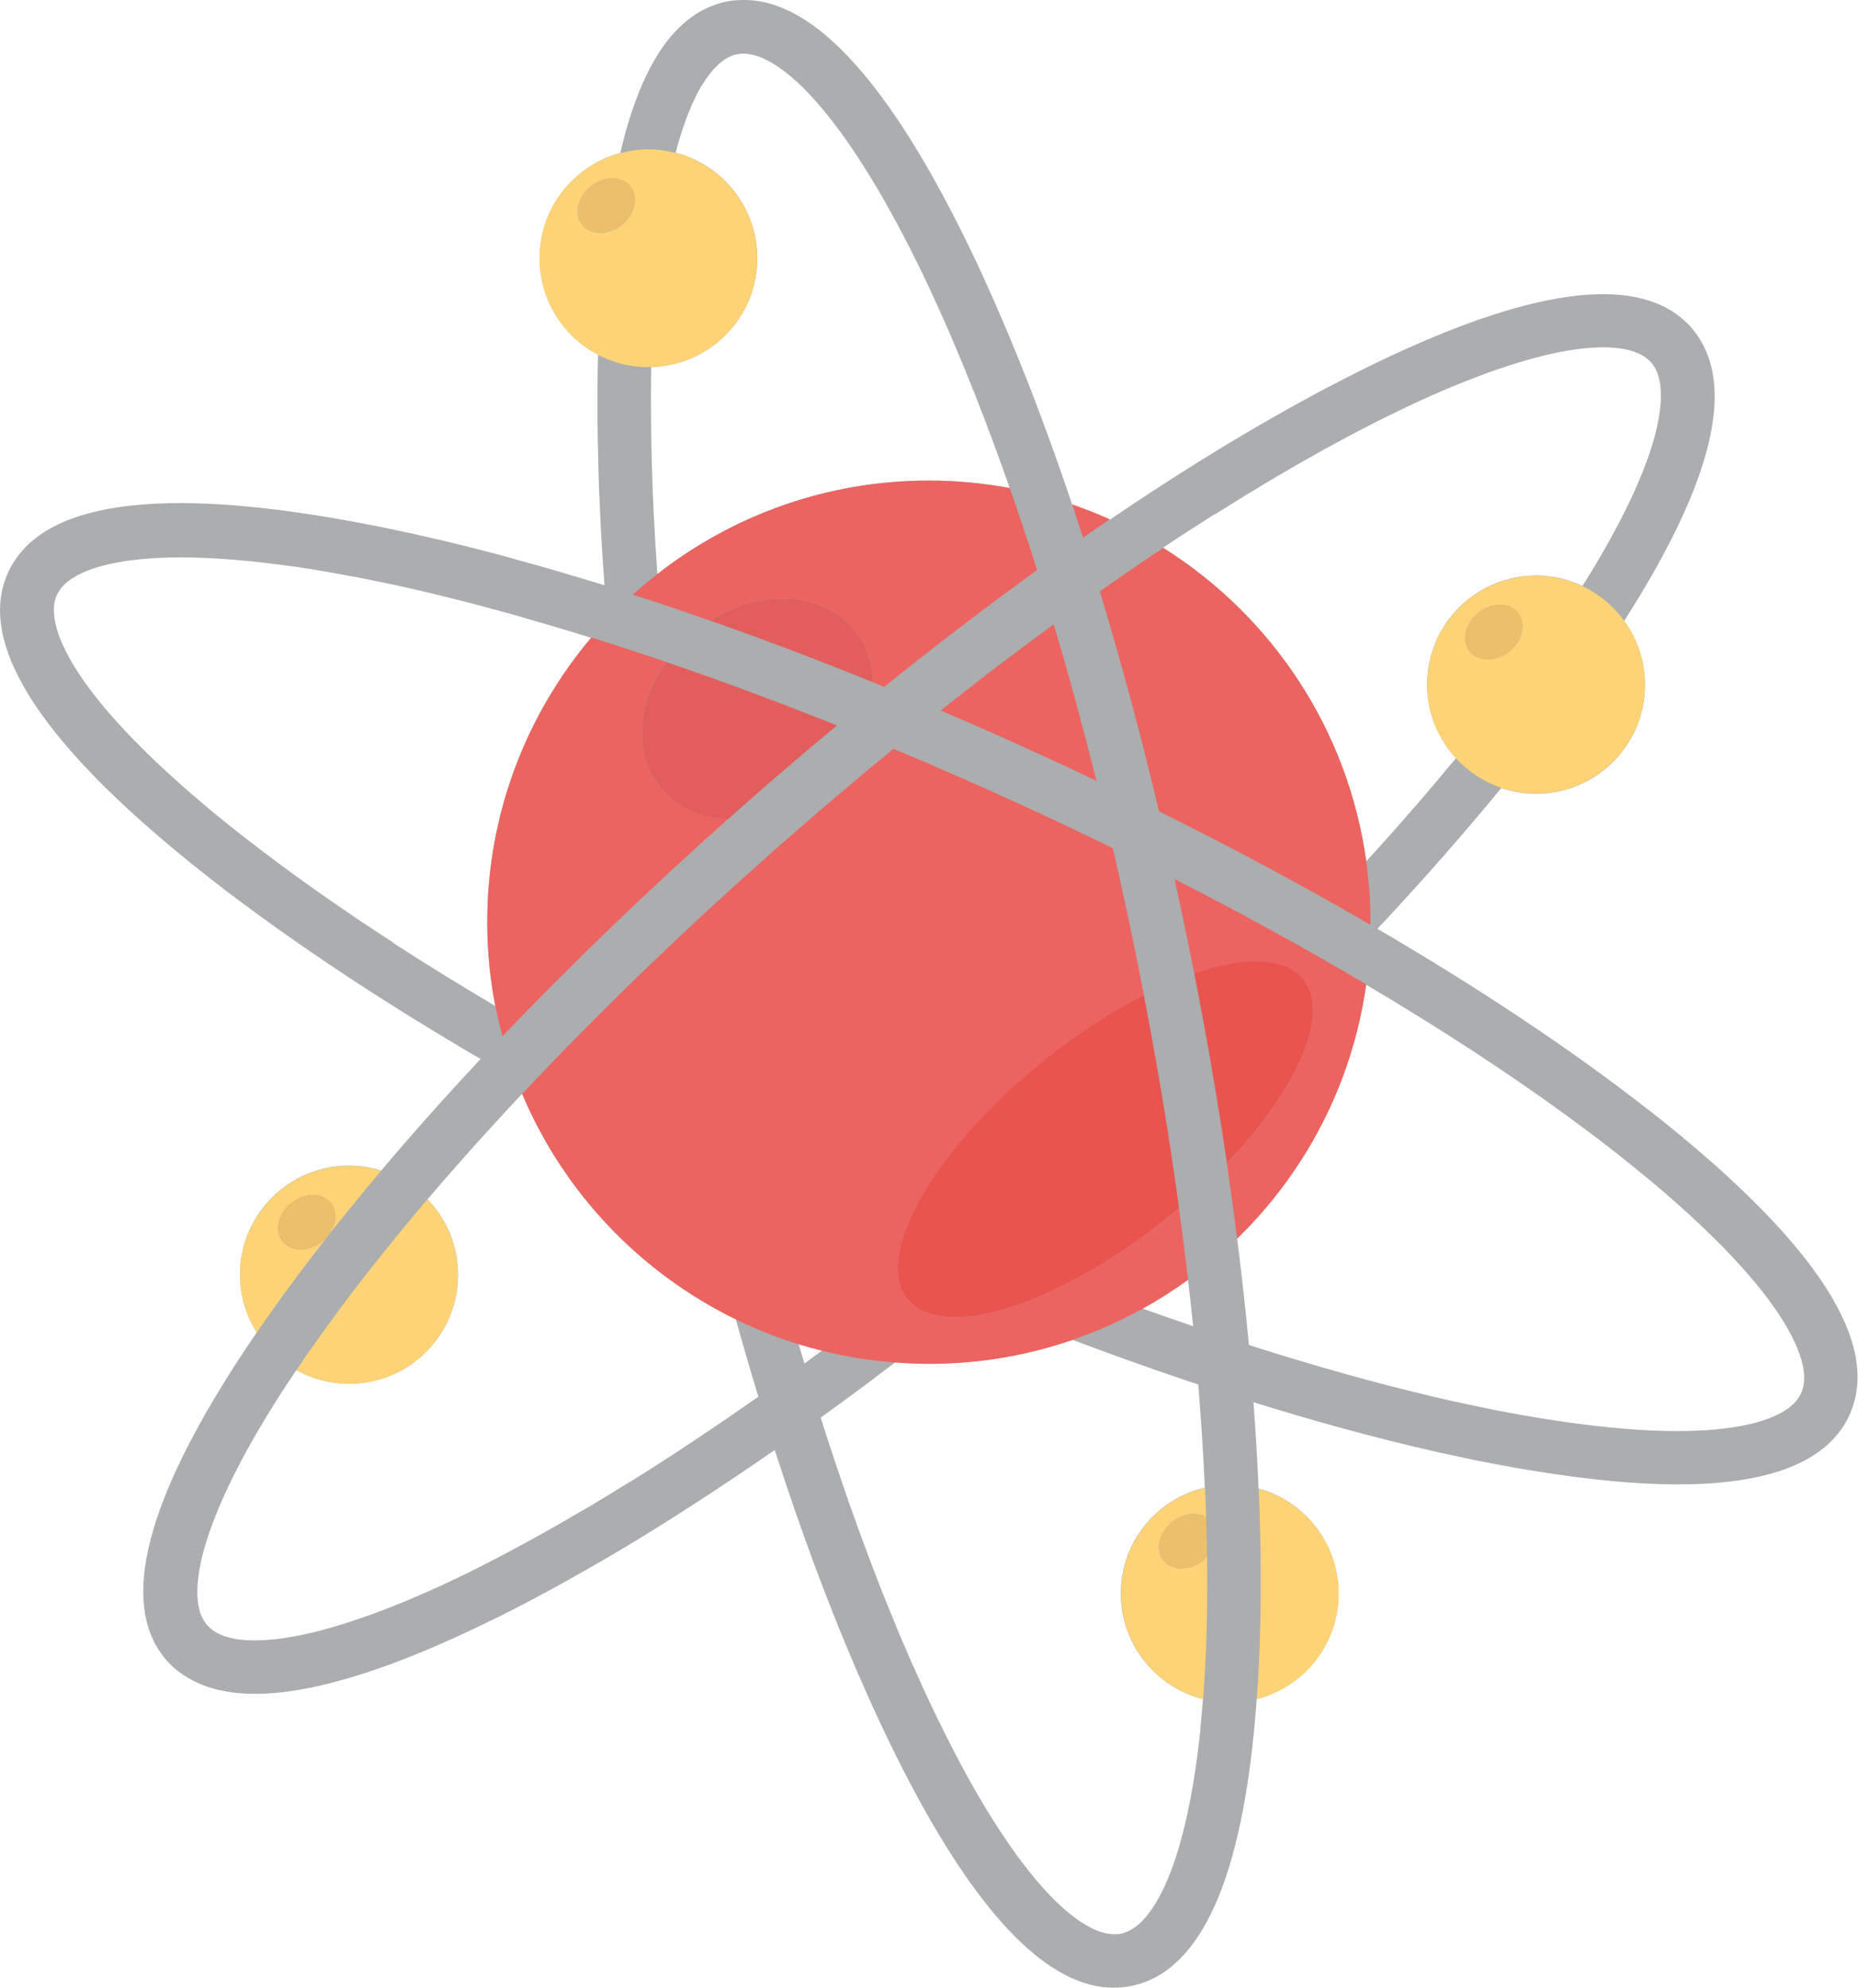 <?xml version="1.0" encoding="UTF-8"?>
<svg id="Layer_2" data-name="Layer 2" xmlns="http://www.w3.org/2000/svg" viewBox="0 0 167.23 178.95">
  <defs>
    <style>
      .cls-1 {
        fill: #abadae;
      }

      .cls-1, .cls-2, .cls-3, .cls-4, .cls-5, .cls-6 {
        stroke-width: 0px;
      }

      .cls-2 {
        fill: #e25e5d;
      }

      .cls-3 {
        fill: #ea544f;
      }

      .cls-4 {
        fill: #fcd377;
      }

      .cls-5 {
        fill: #ec6360;
      }

      .cls-6 {
        fill: #eac06b;
      }
    </style>
  </defs>
  <g id="Capa_1" data-name="Capa 1">
    <g>
      <path class="cls-1" d="M148.77,100.21c-.07-.05-.14-.11-.2-.16-.04-.03-.08-.06-.12-.09-6.86-5.38-15.17-10.92-24.48-16.36.14-.15.28-.3.42-.45,0,0,0,0,0,.01,3.87-4.15,7.47-8.25,10.73-12.23.98.33,2.03.52,3.12.52,5.42,0,9.81-4.38,9.82-9.79,0-2.16-.7-4.15-1.88-5.77,7.46-11.65,9.81-20.05,7-25.05,0,0,0,0,0,0-.12-.21-.25-.42-.39-.62-.03-.04-.05-.07-.07-.11-.15-.21-.3-.41-.47-.6,0,0,0,0,0-.01-.13-.15-.27-.29-.41-.43-.07-.07-.14-.13-.22-.2-.06-.06-.12-.11-.18-.16-.12-.1-.24-.2-.36-.29,0,0,0,0,0,0-4.9-3.73-14.5-2.09-28.58,4.91-.1.05-.2.1-.29.15-.36.18-.72.36-1.09.55-.25.13-.49.25-.74.38-.19.1-.37.19-.56.29-.07.03-.13.07-.2.1-.23.12-.46.24-.69.37-.28.15-.55.29-.83.44-.21.11-.41.23-.62.34-.32.17-.64.35-.96.53-.16.09-.32.18-.49.27-.39.22-.77.43-1.17.66-.1.06-.2.11-.3.17-.48.27-.96.55-1.44.83-.01,0-.03.02-.04.02-4.25,2.48-8.66,5.27-13.19,8.35-1.1-.5-2.23-.94-3.38-1.34-2.46-7.33-5.08-14.08-7.8-20.05,0,0,0,0,0-.01-.04-.08-.07-.16-.11-.24-.18-.39-.36-.78-.53-1.16-.21-.46-.43-.9-.64-1.34,0,0,0-.02-.01-.02C80.17,7.54,73.3-.04,66.93,0h0c-.23,0-.46.01-.69.03-.04,0-.07,0-.11,0-.25.03-.49.06-.74.11h0s0,0,0,0c-.27.06-.54.13-.8.21-.05.01-.09.03-.14.05-3.98,1.33-6.86,5.81-8.62,13.37-4.17,1.13-7.24,4.92-7.25,9.44,0,3.78,2.13,7.05,5.25,8.7,0,.26-.01.54-.02.8,0,.35-.02.69-.02,1.05,0,.43-.01.87-.01,1.31,0,.41,0,.83,0,1.25,0,.06,0,.11,0,.17,0,.16,0,.32,0,.48,0,.78,0,1.57.02,2.37,0,.18,0,.36.01.54.02.86.04,1.74.06,2.62,0,.12,0,.24.01.37.03.99.07,1.98.12,2.99,0,.03,0,.06,0,.08.1,2.2.24,4.45.41,6.74-.66-.21-1.32-.4-1.98-.6-.2-.06-.4-.12-.6-.18-.74-.22-1.47-.44-2.2-.65-.02,0-.04-.01-.06-.02-.15-.04-.3-.09-.46-.13-1.2-.34-2.38-.67-3.55-.99-.45-.12-.9-.24-1.34-.36-.5-.13-1.01-.26-1.51-.39-.74-.19-1.47-.37-2.19-.54-.37-.09-.73-.18-1.1-.26-.81-.19-1.61-.37-2.4-.55-.28-.06-.57-.12-.85-.18-.94-.2-1.88-.4-2.8-.58-.02,0-.04,0-.05-.01,0,0,0,0-.01,0-.06-.01-.12-.02-.18-.03-.62-.12-1.24-.24-1.85-.35-.04,0-.09-.02-.13-.02-.07-.01-.14-.02-.22-.04-16.27-2.9-26.23-1.64-29.67,3.76-.05.08-.1.15-.14.23-.04.07-.09.14-.13.22-.09.17-.18.33-.26.51,0,0,0,0,0,0-.11.25-.21.5-.3.76-.01.04-.03.09-.04.13-1.98,6.19,3.67,14.7,16.84,25.32,0,0,.01.01.02.02.36.29.73.58,1.1.87.11.09.22.18.34.27.03.03.06.05.1.08.42.33.85.67,1.29,1,.01,0,.02.02.03.03.46.35.92.7,1.39,1.05.07.05.15.11.22.16.43.32.87.65,1.31.97.05.03.1.07.14.1,5.45,3.99,11.63,8.03,18.37,12.03,0,0,0,0,0,0,.57.34,1.14.68,1.72,1.01-3.18,3.39-6.17,6.75-8.95,10.04-.91-.28-1.88-.44-2.89-.44-5.42,0-9.81,4.38-9.82,9.79,0,1.92.56,3.71,1.51,5.22-9.08,13.27-12.12,22.73-9.07,28.17,0,0,0,0,0,0,.12.21.25.42.39.62.03.04.05.08.08.11.15.21.3.41.47.6,0,0,0,0,0,.01.2.23.41.43.63.63.04.04.08.08.12.11.18.15.37.3.56.43.22.16.45.31.68.44.03.02.06.04.09.05,1.58.9,3.53,1.36,5.89,1.36,5.26,0,12.47-2.26,21.55-6.75.17-.08.34-.17.52-.25.31-.15.62-.31.93-.47.32-.16.65-.33.97-.5.17-.09.33-.17.5-.26.08-.04.15-.08.23-.12.33-.17.66-.35.99-.53.24-.13.47-.25.71-.38.52-.28,1.05-.57,1.58-.87.39-.22.78-.44,1.17-.66.17-.09.33-.19.5-.28.44-.25.88-.5,1.32-.76.11-.06.21-.12.32-.18.5-.29.99-.58,1.49-.88.02-.01.04-.02.06-.03,4.49-2.68,9.16-5.71,13.94-9.03,2.28,7.08,4.72,13.66,7.26,19.58.11.25.22.51.33.76.12.27.23.53.35.79.16.37.32.73.48,1.09.08.18.16.37.25.55.04.09.08.19.12.28.21.45.41.9.62,1.34,0,.02.02.04.03.06,7.44,15.91,14.52,23.95,21.07,23.95.54,0,1.07-.05,1.6-.16.27-.06.54-.13.81-.21.04-.01.08-.03.12-.04,5.8-1.93,9.27-10.52,10.34-25.58,4.23-1.08,7.37-4.91,7.37-9.48,0-4.52-3.05-8.32-7.2-9.46-.11-2.52-.26-5.12-.46-7.77,4.16,1.3,8.2,2.44,12.08,3.42.01,0,.03,0,.04.01.72.18,1.43.35,2.13.52.1.02.2.05.3.07.62.15,1.23.29,1.83.43.15.03.3.07.45.1.58.13,1.15.25,1.72.37.15.03.31.07.46.1.69.15,1.38.29,2.06.42,0,0,.01,0,.02,0,.72.14,1.44.28,2.15.4.03,0,.06.01.09.02.55.1,1.08.19,1.61.27.14.02.28.05.42.07,4.87.79,9.15,1.2,12.81,1.2,7.46,0,12.38-1.65,14.72-4.94.11-.16.22-.31.32-.48.04-.06.07-.12.1-.18.12-.21.23-.42.33-.64,0,0,0,0,0,0,.12-.25.21-.51.3-.77.01-.04.03-.08.04-.12,2.05-6.38-4.02-15.23-18.07-26.31ZM109.35,46.3c.2-.12.4-.25.59-.37.6-.38,1.19-.74,1.78-1.11.41-.25.81-.5,1.22-.74.45-.27.9-.54,1.34-.81.88-.52,1.75-1.03,2.61-1.53.02-.01.05-.03.07-.04.78-.44,1.54-.87,2.3-1.29.01,0,.02-.01.04-.02.68-.37,1.35-.73,2.01-1.09.14-.07.27-.15.41-.22.54-.28,1.07-.56,1.6-.83.18-.09.37-.19.55-.28.69-.35,1.38-.68,2.05-1.01.11-.05.22-.1.33-.16.58-.28,1.16-.55,1.73-.81.08-.04.15-.07.23-.1,1.32-.6,2.59-1.14,3.82-1.62,2.54-1.01,4.87-1.76,6.94-2.27,2.06-.5,3.86-.74,5.32-.74,1.15,0,2.08.15,2.78.39.05.02.09.04.14.06.11.04.22.09.32.13.1.05.19.1.29.15.04.02.08.04.12.07.11.07.21.15.31.22.02.01.04.03.05.04.11.09.21.19.31.3.2.23.38.52.52.85.02.04.03.08.05.12.03.07.05.14.07.21.15.48.24,1.08.24,1.82,0,1.26-.28,2.9-.9,4.8-1.07,3.34-3.13,7.51-6.07,12.18-.03.05-.06.09-.09.14-1.26-.6-2.67-.94-4.16-.94-5.42,0-9.81,4.38-9.82,9.79,0,2.57.99,4.9,2.6,6.65-.06.08-.13.15-.19.23-.04.05-.08.1-.13.15-2.14,2.58-4.43,5.24-6.88,7.94-.29.32-.58.64-.88.96-1.64-11.9-8.53-22.11-18.28-28.23,1.57-1.05,3.12-2.05,4.65-3.02ZM106.93,115.19c.16,1.41.32,2.8.46,4.18-1.49-.51-3-1.04-4.53-1.58,1.41-.78,2.77-1.65,4.07-2.59ZM63.25,7.57c.54-.87,1.09-1.51,1.6-1.93.02-.02.04-.03.06-.05.09-.07.18-.14.27-.2.05-.03.1-.06.14-.09.06-.04.11-.07.17-.1.06-.03.12-.07.19-.1.05-.02.1-.04.15-.06.06-.02.12-.05.17-.07.1-.03.19-.06.29-.08.01,0,.02,0,.04,0,.18-.04.38-.06.58-.06.21,0,.43.02.67.07.23.04.47.11.73.2.99.36,2.24,1.15,3.59,2.43,2.38,2.23,5.07,5.89,7.78,10.68.75,1.32,1.5,2.72,2.25,4.2.04.08.08.16.12.24.2.39.39.78.59,1.18.07.13.13.27.2.4.18.37.36.75.54,1.13.07.14.14.29.2.43.3.63.6,1.28.89,1.94.01.03.03.05.04.08,2.16,4.79,4.3,10.2,6.37,16.11-2.36-.43-4.78-.67-7.26-.67-9.22,0-17.71,3.15-24.45,8.42-.26-3.58-.43-7.02-.51-10.3-.01-.44-.02-.88-.03-1.31,0-.33-.01-.66-.02-.98-.01-.8-.02-1.59-.02-2.38,0-.25,0-.49,0-.74,0-.34,0-.69,0-1.03,0-.42.01-.84.02-1.26,0-.21,0-.42,0-.62,0,0,0-.01,0-.02,5.29-.13,9.55-4.45,9.55-9.78,0-4.57-3.12-8.41-7.35-9.5.69-2.63,1.53-4.74,2.43-6.19ZM35.39,84.84c-.1-.06-.2-.13-.29-.19-.36-.23-.72-.47-1.07-.7-.58-.38-1.15-.76-1.72-1.14-.13-.09-.27-.18-.4-.27-.63-.43-1.25-.85-1.87-1.28-.32-.22-.64-.44-.95-.66-.31-.21-.61-.43-.91-.64-.57-.4-1.12-.8-1.67-1.2-.2-.15-.4-.29-.6-.44-.61-.45-1.21-.89-1.8-1.34-.12-.09-.24-.18-.36-.27-.64-.49-1.28-.98-1.9-1.46-.09-.07-.17-.13-.26-.2-.32-.25-.63-.5-.93-.74-.14-.11-.27-.22-.41-.33-.23-.19-.46-.37-.69-.56-.19-.16-.38-.31-.57-.47-.11-.09-.22-.18-.33-.28-.45-.38-.89-.75-1.32-1.12-.01-.01-.02-.02-.04-.03-3.05-2.64-5.6-5.15-7.58-7.45-1.68-1.96-2.94-3.77-3.74-5.34-.4-.78-.69-1.5-.87-2.14-.18-.61-.25-1.14-.26-1.6,0-.02,0-.05,0-.07,0-.07,0-.13,0-.2.02-.44.11-.83.27-1.16.05-.1.1-.2.16-.3.03-.05.07-.1.1-.15.03-.04.06-.09.09-.13.04-.05.09-.1.13-.16.04-.05.08-.09.13-.14.04-.04.08-.08.12-.12.07-.07.15-.13.23-.2.03-.02.05-.04.08-.06.08-.06.17-.13.26-.19,0,0,.01,0,.02-.01.77-.52,1.9-.99,3.41-1.33,1.72-.39,3.89-.6,6.43-.6,2.94,0,6.36.28,10.18.83.02,0,.03,0,.05,0,.54.08,1.08.16,1.64.25.12.02.24.04.35.06.48.08.96.16,1.45.25.18.03.36.06.55.1.22.04.45.08.67.12.32.06.65.12.98.18.13.03.27.05.4.08.93.18,1.87.38,2.82.58.16.03.32.07.48.1.88.19,1.77.4,2.66.61.29.07.58.14.86.21.77.19,1.55.38,2.34.58.45.11.9.23,1.35.35.44.12.89.24,1.34.36.81.22,1.63.44,2.45.68.15.04.29.08.44.13,1.93.55,3.91,1.14,5.92,1.77-5.83,6.92-9.36,15.85-9.36,25.61,0,2.57.25,5.08.72,7.52-3.22-1.9-6.29-3.8-9.2-5.68ZM56.74,133.35c-.18.11-.36.22-.54.33-.47.29-.94.58-1.41.87-.33.2-.66.4-.98.59-.36.22-.73.44-1.09.65-.15.09-.29.17-.44.25-.64.37-1.27.74-1.89,1.1-.78.44-1.55.88-2.31,1.3-.13.07-.26.14-.39.21-.58.32-1.15.63-1.72.93-.16.08-.32.17-.48.26-.67.35-1.34.7-1.99,1.03-.07.04-.14.07-.21.11-.67.34-1.33.66-1.99.98-.02,0-.03.02-.05.03-.52.25-1.03.49-1.53.72-.03.01-.05.02-.08.03-1.54.71-3.02,1.34-4.44,1.9-2.54,1-4.87,1.76-6.94,2.27-2.06.5-3.86.74-5.32.74-1.16,0-2.09-.15-2.79-.4-.02,0-.03-.01-.05-.02-.15-.06-.29-.11-.42-.18-.04-.02-.07-.04-.11-.06-.09-.04-.17-.09-.24-.14-.05-.03-.11-.07-.15-.1-.06-.04-.12-.09-.17-.13-.04-.03-.08-.06-.12-.1-.09-.08-.17-.16-.25-.25,0,0,0,0,0,0-.2-.23-.38-.52-.52-.85-.01-.03-.02-.07-.04-.1-.03-.08-.06-.15-.08-.23-.15-.48-.24-1.08-.24-1.81,0-1.26.28-2.9.9-4.8,1.07-3.34,3.13-7.51,6.07-12.18.25-.41.52-.82.78-1.23.03-.04.05-.08.07-.11.28-.42.56-.85.85-1.28.02-.02.03-.05.05-.07.07-.1.13-.2.2-.29,1.4.78,3.01,1.22,4.73,1.23,5.42,0,9.81-4.38,9.82-9.79,0-2.65-1.05-5.04-2.75-6.81,1.56-1.84,3.2-3.7,4.91-5.59,1.17-1.29,2.37-2.6,3.6-3.91,3.74,8.87,10.62,16.1,19.24,20.3.11.41.23.82.34,1.22,0,0,0,0,0,0,.55,1.94,1.11,3.86,1.69,5.74-3.96,2.78-7.8,5.34-11.5,7.64ZM71.88,120.99c.69.21,1.39.4,2.1.58-.53.39-1.06.78-1.58,1.16-.17-.58-.34-1.16-.51-1.74ZM108.05,155.58c-.3,2.93-.71,5.56-1.22,7.87-.76,3.46-1.76,6.16-2.86,7.92-.54.88-1.09,1.52-1.61,1.94,0,0-.02.01-.03.02-.1.08-.2.16-.3.22-.04.03-.08.06-.13.08-.06.04-.13.08-.19.11-.06.03-.11.06-.17.09-.06.03-.12.05-.18.07-.05.02-.1.04-.15.06-.11.04-.22.07-.33.09,0,0,0,0,0,0-.1.02-.2.03-.3.04-.02,0-.04,0-.07,0-.08,0-.17,0-.26,0-.03,0-.06,0-.08,0-.08,0-.16,0-.25-.02-.05,0-.09-.01-.14-.02-.06,0-.13-.02-.19-.03-.08-.02-.16-.03-.24-.06-.03,0-.06-.01-.09-.02-.12-.03-.23-.07-.36-.11-.99-.36-2.24-1.15-3.59-2.43-2.38-2.23-5.07-5.89-7.78-10.68-.25-.43-.49-.88-.74-1.33-.01-.02-.02-.04-.03-.06-.25-.45-.49-.92-.74-1.39-.01-.03-.03-.05-.04-.08-.22-.42-.43-.84-.65-1.27-.05-.1-.1-.21-.16-.31-.18-.36-.36-.73-.54-1.1-.08-.16-.16-.32-.24-.48-.16-.33-.33-.68-.49-1.02-.09-.19-.18-.37-.27-.57-.15-.33-.31-.66-.46-.99-.1-.22-.2-.44-.3-.66-.2-.43-.39-.87-.59-1.31-.05-.12-.1-.23-.16-.35-.32-.72-.63-1.46-.95-2.2-.16-.37-.32-.76-.48-1.14-.15-.36-.3-.72-.44-1.08-.2-.48-.39-.96-.59-1.45-.09-.23-.19-.47-.28-.7-1.36-3.45-2.7-7.12-4-10.99-.51-1.52-1.02-3.06-1.51-4.64,1.76-1.27,3.54-2.58,5.32-3.93,0,0,0,0,0,0,.47-.35.93-.7,1.4-1.06.99.07,1.99.12,3.01.12,4.51,0,8.85-.76,12.89-2.15,1.05.39,2.09.78,3.12,1.16,0,0,0,0,0,0,2.78,1.02,5.53,1.97,8.24,2.88.26,3.2.46,6.3.59,9.28-4.33,1.01-7.56,4.89-7.56,9.52,0,4.58,3.14,8.43,7.39,9.51-.07.9-.14,1.78-.23,2.63ZM162.38,124.31c-.03.35-.1.66-.21.95-.02.05-.03.1-.06.14-.05.1-.1.2-.16.3-.03.05-.06.09-.09.14-.03.05-.07.1-.11.15-.04.05-.08.1-.12.15-.04.05-.09.1-.14.15-.03.04-.07.07-.11.11-.08.07-.16.14-.25.22-.02.02-.04.03-.06.05-.76.59-1.99,1.16-3.69,1.54-1.72.39-3.89.6-6.43.6-2.93,0-6.34-.28-10.15-.83-.03,0-.05,0-.08-.01-.53-.08-1.07-.16-1.62-.25-.13-.02-.25-.04-.38-.06-.47-.08-.95-.16-1.43-.24-.19-.03-.37-.06-.56-.1-.22-.04-.44-.08-.66-.12-.32-.06-.65-.12-.98-.18-.2-.04-.4-.08-.6-.12-.36-.07-.71-.14-1.07-.22-.24-.05-.47-.1-.71-.15-.3-.06-.6-.13-.9-.19-.31-.07-.62-.13-.93-.2-.2-.05-.41-.09-.62-.14-.41-.09-.83-.19-1.25-.29-.05-.01-.09-.02-.14-.03-5.11-1.21-10.63-2.75-16.46-4.62-.29-3.13-.65-6.32-1.06-9.57,6.15-5.99,10.36-13.95,11.61-22.86,5.45,3.23,10.46,6.44,14.96,9.58.19.13.37.26.56.39.44.31.87.62,1.29.92.38.27.77.55,1.14.82.29.21.58.43.87.64.56.41,1.12.83,1.67,1.24.21.16.42.32.63.48.14.11.29.22.43.33.27.21.55.42.82.64.13.1.25.2.38.3.28.22.56.45.84.67.16.13.32.26.48.39.2.17.4.33.6.49.22.18.43.35.65.53.07.06.15.12.22.18.45.38.89.75,1.33,1.13.02.02.04.03.06.05,3.08,2.66,5.65,5.18,7.63,7.5,1.68,1.96,2.94,3.77,3.74,5.34.4.78.69,1.5.87,2.14.14.47.21.9.25,1.28,0,0,0,.01,0,.02,0,.04,0,.07,0,.1,0,.19.01.37,0,.54Z"/>
      <path class="cls-5" d="M59.16,51.68c-.75.59-1.49,1.2-2.2,1.84,2.27.73,4.58,1.51,6.92,2.33,4.62-2.9,10.2-2.62,13.04.89,1.08,1.33,1.61,2.96,1.66,4.67.33.14.67.27,1,.41,4.63-3.72,9.23-7.24,13.76-10.51-.8-2.53-1.62-4.99-2.46-7.38,0,0,0,0-.01,0-2.36-.43-4.78-.67-7.26-.67-9.22,0-17.71,3.15-24.45,8.42Z"/>
      <path class="cls-5" d="M44.59,90.52c.18.93.39,1.85.63,2.75,6.18-6.47,13.01-13.05,20.28-19.53-2.42-.1-4.61-1.04-6.08-2.86-2.46-3.05-2.11-7.6.5-11.31-2.26-.77-4.5-1.5-6.7-2.19,0,0,0,0,0,0-5.83,6.92-9.36,15.85-9.36,25.61,0,2.57.25,5.08.72,7.52Z"/>
      <path class="cls-5" d="M99.88,46.74c-1.1-.5-2.23-.94-3.38-1.34.33.99.66,1.98.98,2.99.8-.56,1.6-1.11,2.4-1.65Z"/>
      <path class="cls-5" d="M122.96,88.6c-5.41-3.2-11.19-6.38-17.24-9.47.41,1.85.8,3.71,1.19,5.59.2.97.39,1.94.58,2.91,4.52-1.54,8.17-1.49,9.81.54,2.51,3.1-.5,9.88-6.87,16.55.33,2.28.64,4.53.92,6.76,6.15-5.99,10.36-13.95,11.61-22.86,0,0,0,0,0,0Z"/>
      <path class="cls-5" d="M96.51,120.6c2.21-.76,4.33-1.7,6.35-2.82,1.41-.78,2.77-1.65,4.07-2.59,0,0,0,0,0,0-.25-2.12-.52-4.27-.81-6.44-.32.27-.64.54-.97.81-9.83,7.95-20.34,11.26-23.46,7.4-3.13-3.87,2.31-13.44,12.15-21.4,3.05-2.47,6.17-4.49,9.12-5.99-.25-1.29-.51-2.59-.77-3.88-.64-3.15-1.32-6.27-2.03-9.34-2.83-1.39-5.72-2.75-8.64-4.09-3.72-1.7-7.43-3.32-11.1-4.86-3.08,2.52-6.17,5.13-9.25,7.83-8.79,7.69-16.96,15.55-24.17,23.23,0,0,0,0,0,0,3.74,8.87,10.62,16.1,19.24,20.3,1.81.88,3.7,1.64,5.66,2.24.69.21,1.39.4,2.1.58,2.15.54,4.36.89,6.63,1.06.99.07,1.99.12,3.01.12,4.51,0,8.85-.76,12.89-2.15Z"/>
      <path class="cls-5" d="M104.7,49.32s0,0,0,0c-1.88,1.25-3.79,2.55-5.71,3.91,1.91,6.29,3.7,12.93,5.33,19.79,6.67,3.32,13.06,6.75,19.03,10.22,0-.08,0-.15,0-.23,0-1.85-.14-3.67-.38-5.46-1.64-11.9-8.53-22.11-18.28-28.23Z"/>
      <path class="cls-5" d="M98.68,70.27c-1.21-4.84-2.49-9.54-3.84-14.07-3.36,2.45-6.76,5.04-10.18,7.75,2.94,1.25,5.89,2.55,8.85,3.91,1.74.8,3.46,1.6,5.17,2.42Z"/>
      <path class="cls-2" d="M59.42,70.89c1.46,1.81,3.66,2.76,6.08,2.86.82-.73,1.64-1.45,2.47-2.18,2.45-2.14,4.9-4.23,7.36-6.27-5.24-2.1-10.39-4.01-15.4-5.72-2.62,3.71-2.97,8.26-.5,11.31Z"/>
      <path class="cls-2" d="M63.88,55.85c4.8,1.68,9.71,3.54,14.7,5.56-.05-1.72-.58-3.34-1.66-4.67-2.84-3.51-8.42-3.79-13.04-.89Z"/>
      <path class="cls-3" d="M117.3,88.15c-1.63-2.02-5.29-2.08-9.81-.54,1.13,5.78,2.12,11.5,2.94,17.09,6.37-6.67,9.38-13.45,6.87-16.55Z"/>
      <path class="cls-3" d="M81.69,116.95c3.13,3.87,13.63.55,23.46-7.4.33-.27.65-.54.97-.81-.85-6.24-1.91-12.66-3.17-19.18-2.94,1.5-6.06,3.52-9.12,5.99-9.83,7.95-15.27,17.53-12.15,21.4Z"/>
      <path class="cls-4" d="M108.29,140.45c-1.19.96-2.79.97-3.56.01-.77-.95-.43-2.51.77-3.47.98-.79,2.22-.92,3.06-.43-.03-.87-.06-1.75-.1-2.65,0,0,0,0,0,0-4.33,1.01-7.56,4.89-7.56,9.52,0,4.58,3.14,8.43,7.39,9.51,0,0,0,0,0,0,.12-1.6.21-3.29.28-5.1.09-2.47.11-5.06.08-7.73-.11.11-.22.23-.35.33Z"/>
      <path class="cls-4" d="M113.38,148.01c-.06,1.72-.15,3.36-.26,4.93,4.23-1.08,7.37-4.91,7.37-9.48,0-4.52-3.05-8.32-7.2-9.46.21,4.94.24,9.63.09,14Z"/>
      <path class="cls-6" d="M105.5,136.99c-1.19.96-1.54,2.52-.77,3.47.77.95,2.36.95,3.56-.01.13-.1.24-.22.35-.33-.01-1.17-.04-2.35-.08-3.55-.84-.5-2.08-.36-3.06.43Z"/>
      <path class="cls-4" d="M34.31,105.38c-.91-.28-1.88-.44-2.89-.44-5.42,0-9.81,4.38-9.82,9.79,0,1.92.56,3.71,1.51,5.22.44-.64.88-1.29,1.35-1.94,2.87-4.05,6.17-8.28,9.85-12.63ZM26.21,108.28c1.19-.96,2.79-.97,3.56-.01.77.96.43,2.51-.77,3.47-1.19.96-2.79.97-3.56.01-.77-.96-.43-2.51.77-3.47Z"/>
      <path class="cls-4" d="M41.22,114.76c0-2.65-1.05-5.04-2.75-6.81,0,0,0,0,0,0-3.77,4.43-7.15,8.74-10.06,12.86-.61.86-1.19,1.7-1.74,2.52,0,0,0,0,0,0,1.4.78,3.01,1.22,4.73,1.23,5.42,0,9.81-4.38,9.82-9.79Z"/>
      <path class="cls-6" d="M29,111.74c1.19-.96,1.54-2.52.77-3.47-.77-.95-2.36-.95-3.56.01-1.19.96-1.54,2.52-.77,3.47.77.95,2.36.95,3.56-.01Z"/>
      <path class="cls-4" d="M58.35,33.05c.09,0,.18-.01.26-.01,5.29-.13,9.55-4.45,9.55-9.78,0-4.57-3.12-8.41-7.35-9.5,0,0-.01,0-.02,0-.78-.2-1.58-.32-2.42-.32-.89,0-1.75.13-2.57.35-4.17,1.13-7.24,4.92-7.25,9.44,0,3.78,2.13,7.05,5.25,8.7,0,0,0,0,0,0,1.36.71,2.9,1.12,4.53,1.12ZM52.4,20.25c-.77-.96-.43-2.51.77-3.47,1.19-.96,2.79-.97,3.56-.01.77.96.43,2.51-.77,3.47-1.19.96-2.79.97-3.56.01Z"/>
      <path class="cls-6" d="M55.96,20.23c1.19-.96,1.54-2.52.77-3.47-.77-.95-2.36-.95-3.56.01-1.19.96-1.54,2.52-.77,3.47.77.95,2.36.95,3.56-.01Z"/>
      <path class="cls-4" d="M142.43,52.76s0,0,0,0c-1.26-.6-2.67-.94-4.16-.94-5.42,0-9.81,4.38-9.82,9.79,0,2.57.99,4.9,2.6,6.65t0,0c1.1,1.2,2.5,2.12,4.07,2.65.98.33,2.03.52,3.12.52,5.42,0,9.81-4.38,9.82-9.79,0-2.16-.7-4.15-1.88-5.77-.97-1.33-2.25-2.4-3.75-3.11ZM135.85,58.62c-1.19.96-2.79.97-3.56.01-.77-.95-.43-2.51.77-3.47,1.19-.96,2.79-.97,3.56-.01.77.95.43,2.51-.77,3.47Z"/>
      <path class="cls-6" d="M133.06,55.16c-1.19.96-1.54,2.52-.77,3.47.77.96,2.36.95,3.56-.01,1.19-.96,1.54-2.52.77-3.47-.77-.95-2.36-.95-3.56.01Z"/>
    </g>
  </g>
</svg>